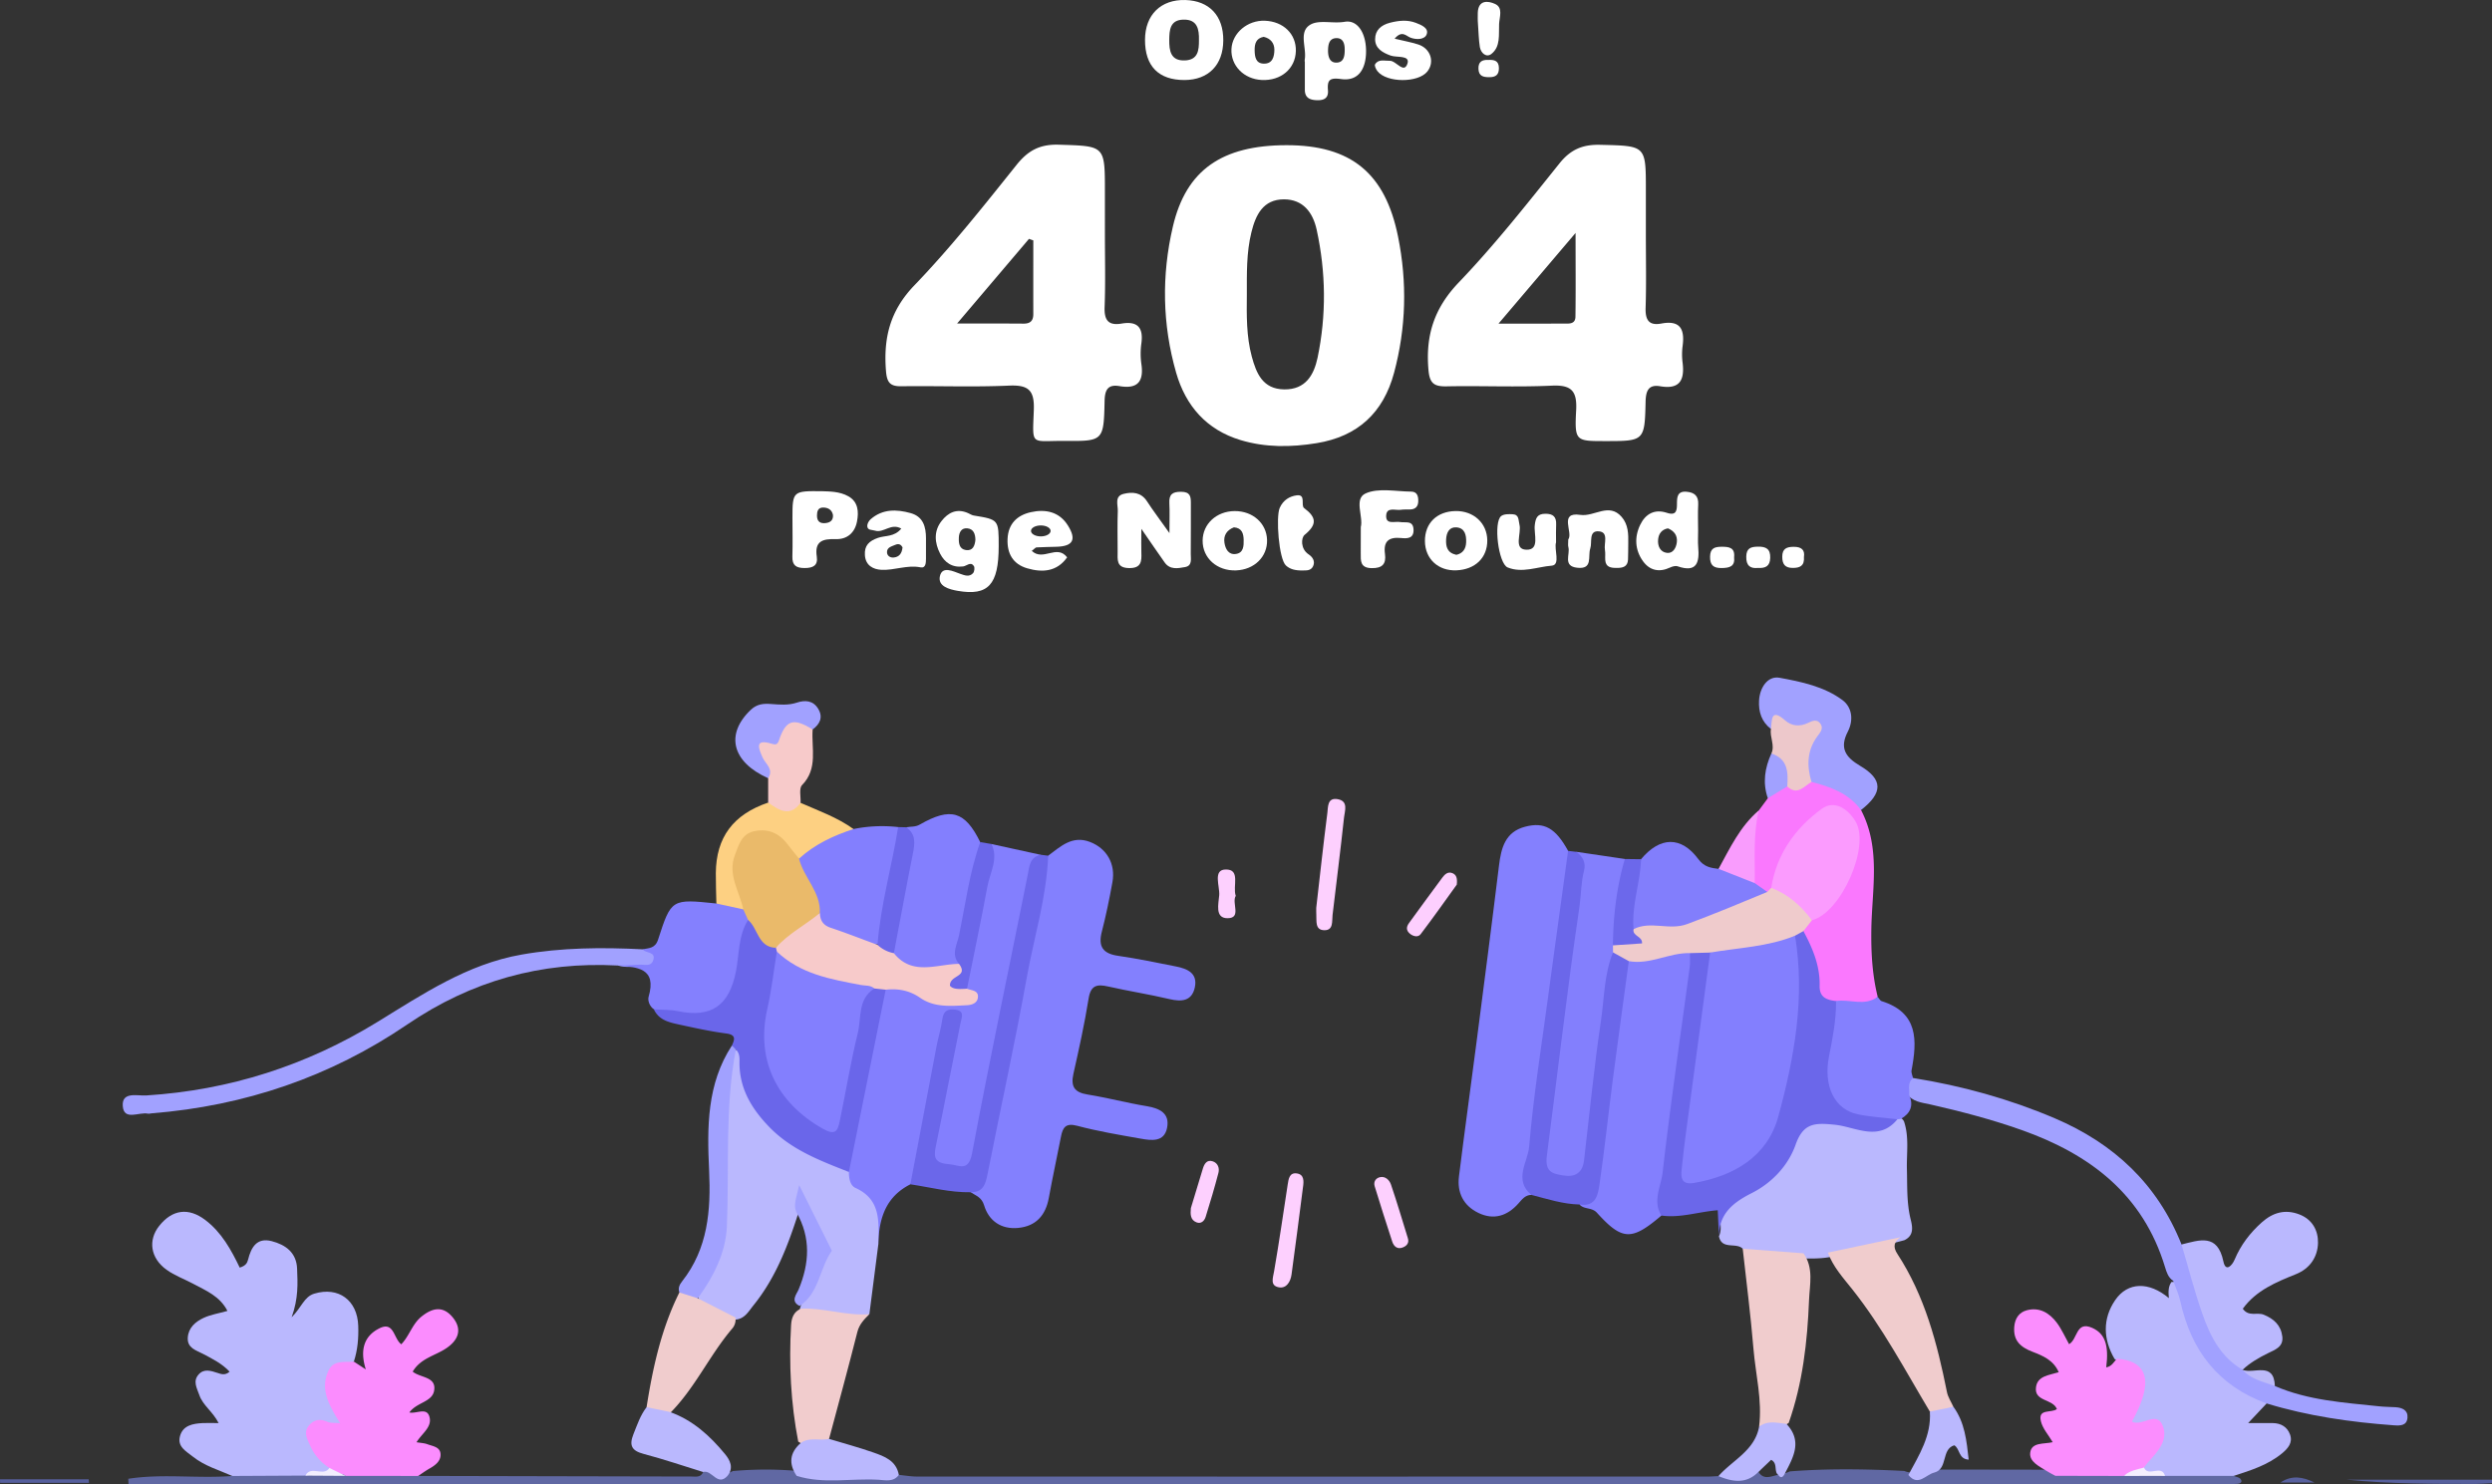 <svg id="_404" data-name="404" xmlns="http://www.w3.org/2000/svg" viewBox="0 0 2658.62 1583.53"><rect x="0" y="0" width="2658.62" height="1583.53" fill="#333333" stroke="none"/><defs><style>.cls-1{fill:#fff;}.cls-2{fill:#8380fe;}.cls-3{fill:#bab8fe;}.cls-4{fill:#8480fe;}.cls-5{fill:#837ffe;}.cls-6{fill:#6b67ea;}.cls-7{fill:#6068a3;}.cls-8{fill:#fb8cfe;}.cls-9{fill:#6a66ea;}.cls-10{fill:#837ffd;}.cls-11{fill:#a1a1ff;}.cls-12{fill:#fa78fe;}.cls-13{fill:#f0cccd;}.cls-14{fill:#827efc;}.cls-15{fill:#f1cccd;}.cls-16{fill:#fdd082;}.cls-17{fill:#f7caca;}.cls-18{fill:#edc8cb;}.cls-19{fill:#fdd0fe;}.cls-20{fill:#6c68eb;}.cls-21{fill:#f99cfd;}.cls-22{fill:#fdcffe;}.cls-23{fill:#57609d;}.cls-24{fill:#565f9d;}.cls-25{fill:#bcbaf9;}.cls-26{fill:#58619f;}.cls-27{fill:#f1edfe;}.cls-28{fill:#fb8dfe;}.cls-29{fill:#f3eefe;}.cls-30{fill:#efcbcc;}.cls-31{fill:#eaba6a;}.cls-32{fill:#fb9bfe;}</style></defs><path class="cls-1" d="M1652.34,401.63c-13.68-67.66-50.13-97.56-118.88-97.52-69,.05-107.24,26.48-121.34,86.84-12.15,52-11.29,104.43,3.51,156,10.2,35.46,32.51,60.85,68.57,71.79,26.65,8.07,54,7.77,81.38,3.3,43.83-7.16,71.05-32.47,82.5-75C1661,498.89,1662.19,450.41,1652.34,401.63Zm-85.85,129.25c-3.91,18.44-12.8,34.07-35.54,33.81-23-.27-29.82-17.19-34.64-35-5.86-21.7-5.51-44.09-5.29-66.36,0-22.26-.52-44.57,4.9-66.44,4.56-18.53,12.54-34.94,34.68-35,20.48,0,30.9,14.11,34.89,32.29C1575.39,439.56,1576,485.35,1566.49,530.88Z" transform="translate(-160.82 -149.19)"/><path class="cls-1" d="M1378.48,537.34a79.53,79.53,0,0,1,0-21.52c2.35-16.84-3.77-24.31-21.09-21.36-14.19,2.39-18.66-3.69-18.1-17.83,1-25.91.31-51.87.31-77.82V353.46c0-49.35,0-48.31-49.09-49.87-20.22-.61-32.81,6.08-45.22,21.61-35.11,43.88-70.14,88.11-109,128.51-26.21,27.26-33.11,56.51-30.21,91.75,1.05,12.32,4.73,16.06,16.63,15.88,38.19-.52,76.47,1,114.57-.69,20.79-.91,27.26,4.9,26.48,26-1.39,39.32-4,32.72,32.94,33,41.18.34,41.66.08,42.57-42.58.26-12,3.56-18,15.93-15.88C1374.79,564.55,1381.26,556,1378.48,537.34Zm-125.6-42.83c-22-.18-44.05-.09-71-.09,27.56-32.42,52.12-61.37,76.73-90.36,1.52.57,3.08,1.13,4.6,1.65,0,26.17-.05,52.34,0,78.51C1263.26,491.34,1260.13,494.55,1252.88,494.51Z" transform="translate(-160.82 -149.19)"/><path class="cls-1" d="M1955.92,518.51c2.38-17.62-2.13-27.95-22.66-24.09-13.58,2.52-17.23-4.12-16.79-17,.82-25.91.26-51.87.26-77.82V352.07c0-48,0-47.13-48.35-48.35-18.92-.52-31.77,4.78-43.83,19.83-34.68,43.23-69.1,87-107.42,127-26.3,27.47-35.5,56.59-32.37,93,1.21,14.36,5.59,18.14,19.18,17.88,37.45-.74,75,1,112.4-.74,21.23-1,27.13,5.81,26,26.47-1.73,32.64-.43,32.68,30.69,32.68,42,0,42.44,0,43.4-41.92.26-11.59,3-18.75,15.62-16.58,21.49,3.65,26.09-7.29,23.83-25.52A69.31,69.31,0,0,1,1955.92,518.51ZM1841.6,487.09c-.08,8.37-7.25,7.37-12.8,7.37-21.4.09-42.79.05-69.27.05,28.3-33.29,53.21-62.63,82.2-96.74C1841.73,431.14,1842,459.14,1841.6,487.09Z" transform="translate(-160.82 -149.19)"/><path class="cls-2" d="M1279.08,1062.22c13.21-9.7,25.5-21.89,44.42-14.72,17.92,6.8,27.71,23.31,24.12,43.06-3.2,17.66-6.78,35.29-11.28,52.66-4.18,16.06,1.15,23.56,17.55,25.89,20.6,2.93,41,7.32,61.46,11.31,12.19,2.38,23.41,7.15,20.19,22.31-3.11,14.59-13.88,15.63-27,12.53-21.67-5.13-43.75-8.51-65.47-13.45-12-2.72-18.58-1.32-20.86,12.9-4.32,26.92-10.2,53.61-16.19,80.22-3,13.46.91,19.86,14.88,22.11,21.27,3.43,42.19,9,63.44,12.49,13.94,2.32,24.69,7.77,21.57,23.19s-16.75,13.47-28.23,11.42c-22.63-4-45.4-7.78-67.58-13.68-12.32-3.27-15.44,1.7-17.36,11.55-4.27,21.84-9,43.6-13,65.49-3.4,18.58-13.8,30.1-32.64,31.92-18,1.73-31.31-7.32-36.38-24.14-2.63-8.74-8.81-10.19-14.38-14,8.67-11,12.5-23.75,15.17-37.35,19.64-100,40.06-199.8,59.89-299.75C1273,1076.55,1273.17,1068.38,1279.08,1062.22Z" transform="translate(-160.82 -149.19)"/><path class="cls-3" d="M408.7,1724.12c-14.24-6.34-29.4-10.54-42-20.56-7.46-5.94-16.9-10.69-13.87-21.9,3.15-11.65,13.78-13.43,24.23-14,4.91-.24,9.84,0,17,0-6.14-12.23-16.65-18.68-20.51-29.7-2.65-7.56-7.24-14.92-.84-22.15,5.73-6.47,13-4,20.11-1.7,3.88,1.27,8.15,3,12.95-1.31-8-8.55-18.13-13.59-28.14-18.88-7.43-3.93-17.21-6.17-16.47-17.47.69-10.55,8.16-16.92,16.69-20.94,7.51-3.54,16.07-4.85,25.61-7.54-8-15.71-22.81-21.58-36.38-28.87-9.51-5.1-20-8.83-28.61-15.08-17.28-12.46-19.89-31.63-7.75-46.82,14-17.57,31.23-19.72,49-6.33,17.58,13.25,27.84,32.16,36.85,50.89,6.34-1.89,8-4.89,8.92-8.51,3.26-13.19,9.4-23.82,25.19-19.73,14.71,3.82,26.44,12.11,27.11,29.38.62,15.76,1.52,31.6-5.84,51.9,10.68-10.66,13.32-22,24.15-25.25,25.74-7.78,46,6.92,46.91,34.26.44,13.06-.58,25.84-4.69,38.3-30.13,17.35-30.54,17.88-15.15,53.77,4.33,10.1,2.78,14.3-8.37,15.83-23.13,3.17-25.1,8-12.23,27,4,5.85,10.26,10.3,11.08,18.1-7.68,13.33-23.06,3.63-32.78,11C456.83,1726.46,432.37,1732.84,408.7,1724.12Z" transform="translate(-160.82 -149.19)"/><path class="cls-4" d="M1794.57,1424.18c-6.57.11-10,4.81-13.83,9.16-11.78,13.23-26.13,18-42.61,10.1-16.1-7.76-23-21.74-20.78-39.16,5.93-47.78,12.56-95.47,18.73-143.22,8.11-62.7,16.28-125.4,23.93-188.17,2.3-18.94,6.7-36,27.79-41.55,20.81-5.48,32.68,1.62,46,25.78,6.63,13.29,2.1,26.92.27,40.08-13.88,99.59-25.36,199.49-39,299.11C1793.72,1405.71,1795.81,1414.92,1794.57,1424.18Z" transform="translate(-160.82 -149.19)"/><path class="cls-5" d="M1132.07,1412.9c-26.61,13.35-33.67,37.09-34.23,64.28-6-24.67-13.39-48.48-33.63-66-3-2.59-2.64-8.05-2.78-12.42,9.89-60.3,23.25-119.93,35.1-179.85a30.84,30.84,0,0,1,6.13-13.61c13-10.14,25.84-5.71,38,1.44,12.92,7.57,26.59,10.21,41.35,9.52,10.31-.48,12.62-4.75,7.83-13.58,5.29-51.78,18.2-102.11,28.72-152.89l52.62,11.51c-6.27,14.67-9.4,30.16-12.58,45.71-18.35,89.7-35.12,179.71-53.81,269.34-2.88,13.81-7.26,24.8-25.16,22.63-22.88-2.78-29.24-9.88-25.06-32.75,6.48-35.46,14.06-70.71,20.92-106.1,1.33-6.9,4.38-13.77,1.59-22-8.6,4.28-7.77,12.74-9.13,19.54-7.79,38.87-16.12,77.64-23,116.71C1142.66,1387.69,1141,1401.63,1132.07,1412.9Z" transform="translate(-160.82 -149.19)"/><path class="cls-3" d="M1066.46,1399.76c0,6.7,1.27,14.36,7.06,17,27.86,12.61,24.66,37,24.32,60.45q-4.75,37.11-9.52,74.25c-23.15,10.07-46,1.93-69-.92a12.47,12.47,0,0,1-5.3-3.91c3.64-14.46,10.53-27.88,18.06-40.32,9.86-16.3,9.08-30.28-.73-45.63-5.68-8.89-9.51-18.93-14.64-28.5-4.32,3.71-2.48,8.69-4.5,12.38-11.15,34.72-24.14,68.5-47.46,97.35-5.39,6.67-9.38,14.49-19.25,15.36-16.08-5.11-34.94-6-40.8-26.74,30.14-51.93,27.64-109,25.69-165.82-1.08-31.37,6.7-61.24,11.8-91.59,8.92-10.53,11.35-.17,11.76,4.92,5,61.55,46.87,89.83,98.13,109.86C1058.29,1390.29,1064,1393,1066.46,1399.76Z" transform="translate(-160.82 -149.19)"/><path class="cls-3" d="M2020.06,1481.6c-7-7.11-22.4,1.6-25.36-13.3,2.63-5.47,1.84-11.38,1.34-17-1-11.48,3.09-18.72,13.77-23.88,30.19-14.59,52.87-37,65.9-68.19,6.09-14.53,16.68-18.75,31-16.87,10.69,1.4,21.6,2.13,32,4.37,16.93,3.64,32.51,1.65,47.93-5.34a8.09,8.09,0,0,1,5.54,4.51c5.58,16.76,2.59,34,3.05,51.09.47,17.85-.36,35.7,4,53.3,2.08,8.36,3.58,17.3-6.76,22.24-27.1,7.22-54.3,14.1-82.09,18.4-8.77,1.33-17.58,1.18-26.4,1.06C2062.16,1491.84,2039.77,1494.92,2020.06,1481.6Z" transform="translate(-160.82 -149.19)"/><path class="cls-3" d="M2579,1646.72l-19.72,20.94c10.11,0,18.21-.07,26.3,0,8.72.1,15.47,4.13,18.38,12.21,3.14,8.74-2.15,14.82-8.58,20.14-15.08,12.45-33.3,18.08-51.41,24-22.36,8.69-45.53,2.63-68.27,3.78-8.33-6.86-22,.32-28.76-10.8-1.26-10.55,7.43-16.55,11.46-24.68,8-16.11,5.94-20.15-11.24-21-18.1-.89-19.24-2.72-11.4-18.3,14.16-28.12,10.25-39.21-19-53.75-12.25-21.07-12.91-42.93.66-62.81,13.36-19.58,36.13-19.94,57.27-2.14-.63-6.75-.7-12.49,2.82-17.27,15.33-.57,12.48,12.84,14.55,20.76,10.24,39.23,29.79,71.39,65.09,93C2564.81,1635.51,2575.75,1636,2579,1646.72Z" transform="translate(-160.82 -149.19)"/><path class="cls-5" d="M1933.32,1446.21c-31.69,27-41.72,26.92-68.7-2.88-5.64-6.24-13.79-3.33-18.64-8.9,11.19-10.27,15-23.39,16.79-38.15,8.2-66,17.39-131.93,25.35-198,1.12-9.31,2.05-18.59,9.45-25.55,22.16-4.16,43.53-14.89,67-8.12,4.88,6.15,5.08,13.36,4.16,20.59-10.89,85.73-21.31,171.53-33.7,257.07A13.46,13.46,0,0,1,1933.32,1446.21Z" transform="translate(-160.82 -149.19)"/><path class="cls-6" d="M1933.32,1446.21c-9.75-15.49-.4-31.14,1.3-46,8.36-73.11,19.1-146,28.86-218.91.67-5,.22-10.08.29-15.12,6.32-6.8,13.55-6.16,21.12-2.57,7.81,8.05,4.34,17.54,3.18,26.62q-12.25,95.4-24.47,190.79c-2.93,22.78.52,25.58,23.16,18.92,37.29-11,61.41-36.34,69.28-73.25,11.85-55.55,22.07-111.7,16-169.14a24.78,24.78,0,0,1,.71-8.57c1.87-5.07,5.34-7.72,10.91-7.15,17.21,9.82,19.78,27.68,22.52,44.39,2.1,12.79,6.36,23.3,15.93,31.79,6.95,18.78-.63,37-3,55.18-5.44,42.6,2.1,54,44.23,62.5,7.56,1.51,16.07.84,21.72,7.82-19.78,24.38-44.86,8.09-66.29,5.87s-33.94-2.37-42.27,21.18c-7.94,22.48-25.33,40.83-46.74,51.66-20.21,10.23-34.85,21.94-35.07,46.09-.41-9.14-.83-18.27-1.26-27.75C1972.63,1442.18,1953.41,1449.09,1933.32,1446.21Z" transform="translate(-160.82 -149.19)"/><path class="cls-7" d="M2547.47,1732.53c-5,.27-10.1.16-15.15.16l-2210.88,0H297.91c-.07-1.87-.15-3.74-.23-5.6,36.72-5.7,74.13-.06,111-3l77.92-.4c14.57-2.15,29.22-3.69,43.73-6.27,18.35-.56,36.7-.36,55,0,7.7.15,15.71.07,21.55,6.62q145.56.35,291.12.64c4.76,0,10.37,1.39,13-4.82,10.35-6.33,21.23,5,31.62-1a391.67,391.67,0,0,1,68.32-.17c36.06,6.79,72.65.16,108.81,4.25,6.44.61,12.87,1.76,19.3,1.77q422.13.12,844.25,0c3.61,0,7.21-.31,10.81-.48,13.94-2.4,28.58-.37,41.92-6.63,1,0,1.94,0,2.9.07l-2.12,2c5.8,9.24,13.7,4.59,21.12,3.19l0,0a5.78,5.78,0,0,1-1.29-1.38,6.4,6.4,0,0,1-.72-1.46c.73.17,1.45.36,2.18.55a9.8,9.8,0,0,0,7.07.57,40.49,40.49,0,0,0,5.28-1.93c40.68-3.17,81.34-2.53,122-.45a22.74,22.74,0,0,0,5.82,1.58c9.92,1.37,19.59-3.51,29.49-3.09h2.44c41.2,0,82.36.18,123.54.15q36.48-.53,72.95,0c14.8,1.13,29.32,4.14,43.92,6.63H2544c2.51,1.11,6,1.54,7.31,3.47C2553.62,1730.94,2550.43,1732.37,2547.47,1732.53Z" transform="translate(-160.82 -149.19)"/><path class="cls-8" d="M607,1724.07l-77.29-.08c-5.06-4.35-14.23-.22-17.41-8.44a53.36,53.36,0,0,1-20.7-24.13c-3.14-7.21-7.57-14.25-.6-21.84,5.81-6.33,12.12-6.32,19.53-3.12,3,1.3,6.82.81,13.21,1.41-11.59-18.79-22.11-36.3-12.25-56.57,5.42-11.16,17.18-8.28,26.93-9.18l12.68,8.28c-6.39-20.11-2.38-35.63,14.84-44,15.34-7.44,14.82,11.27,23,17.19,8.66-9,11.68-21.61,21.56-29.57,12.16-9.8,23.5-11.52,33.7,1.33,10.67,13.45,4.4,24.8-7.68,32.76-11.78,7.77-27,10.46-35.39,24.63,7.94,6.78,25.57,5.12,22.83,20.42-2.18,12.18-18.56,12.25-26.39,23.17,7.64,1.68,18.59-6,21.46,4.77,2.93,11-8,17.42-13.82,27,4.8.83,8.36.91,11.51,2.1,5.81,2.18,14,2.82,14.13,11,.14,7-5.41,11.31-11.31,14.71C615.13,1718.36,611.1,1721.32,607,1724.07Z" transform="translate(-160.82 -149.19)"/><path class="cls-9" d="M1066.46,1399.76c-30.64-12.16-61.33-23.5-85.26-48.36-19.39-20.15-32.1-42-31.43-70.44.11-4.38-.44-8.63-3.9-11.88a5.94,5.94,0,0,1-4.24-4.26c3.1-6.63,4.57-11.48-6-12.87-16.33-2.15-32.51-5.66-48.62-9.18-11.12-2.44-22.89-4.41-28.57-16.52,8.56-8.2,18.63-4.88,28.35-3.58,30.52,4.08,44.61-6.15,52.63-36,5.09-18.92,1.69-40.24,15.63-56.71,10.2-2.94,13.17,5.56,17.24,11.46,5.21,7.56,12.87,12.57,18.67,19.44a21.66,21.66,0,0,1,2.53,6.23c1.66,22.71-6.6,44-10,65.94-7,46,8.75,82,46.84,108.29,14.9,10.29,18.91,8.78,23.24-9,8.88-36.4,13.61-73.66,22.54-110.06,2.35-9.58,3.79-20.53,17-22.21,5-.12,9.55.66,12.63,5.12Q1086.12,1302.49,1066.46,1399.76Z" transform="translate(-160.82 -149.19)"/><path class="cls-6" d="M1898.55,1174.76c-5.74,42.33-11.64,84.64-17.16,127-4.78,36.74-8.64,73.61-14,110.27-1.64,11.3-3.51,25.3-21.42,22.39-17.75-.33-34.45-5.93-51.41-10.24-19.27-16.17-3.66-35.24-2.29-51.81,4.33-52.41,12.74-104.48,19.76-156.66,7.12-52.88,14.47-105.73,21.72-158.59l8.69,1c16,3.48,14.6,15.55,13,27.2-10.57,78.52-19.75,157.22-30.46,235.72-2.53,18.55-5.18,37.1-6.69,55.76-.75,9.25.67,18.18,12.46,18.77,10.65.53,12.55-8,13.72-16.1,8.32-57,14-114.38,22.39-171.37,2.17-14.62.38-30.53,10.63-43.3C1887.69,1161.47,1894.59,1165,1898.55,1174.76Z" transform="translate(-160.82 -149.19)"/><path class="cls-10" d="M1881.68,1165.41c-9.5,23.37-9.25,48.58-12.86,72.93-7.32,49.41-12.18,99.19-18,148.83-1.61,13.76-9.75,18.4-22.53,16.23-11.74-2-19.4-3.81-17.13-21.28,11.51-88.46,21.71-177.09,34.7-265.37,1.87-12.68,1.59-25.64,4.86-38.25,2.18-8.43-1-15.43-8.3-20.41l51.87,7.66c5.44,19.22-3.36,37.46-4.19,56.29-.5,11.14-2.38,22.38-3.47,33.61C1886,1159.44,1884.71,1162.86,1881.68,1165.41Z" transform="translate(-160.82 -149.19)"/><path class="cls-11" d="M2579,1646.72c-51.53-18.74-80.55-56.37-92.08-109-1.64-7.49-5-14.6-7.61-21.89-5.3-3.4-7-9.07-8.68-14.52-23.45-77.59-80-120.47-153-146.34-32-11.35-64.78-19.89-97.86-27.4-9.05-2-18.79-2.71-24.7-11.56-1.54-7-4.17-14.53,6.68-16.56,52.07,8.32,102.46,22.22,151.08,42.92,63.27,26.95,109.66,70.3,135.37,134.67,11.73,10.2,13.88,24.91,17.38,38.64,9,35.27,23.51,67.55,47.76,95.07l.13.12c10.74,7.15,26.34,4.59,34.32,17.22,35.57,15.45,73.72,17.68,111.52,21.7,5.71.61,11.48.6,17.22.94,7.19.43,13.42,3.21,12.74,11.23-.73,8.58-7.7,8.58-14.71,8.06C2668.63,1666.66,2623.24,1660.2,2579,1646.72Z" transform="translate(-160.82 -149.19)"/><path class="cls-12" d="M2119.65,1217.33c-9.88-1.11-17.82-3.75-17.53-16.33.48-21.18-7.43-40.07-17.32-58.28-.84-7.55,4.21-11.39,9.47-15.11,27-18.18,38.1-46.09,45.06-75.86,3.16-13.48-1.72-26.18-14.71-33.14-13.68-7.34-23.38,1.34-31.89,10.6-18.22,19.81-32.44,42-39.52,68.38a10,10,0,0,1-8.35,5.27c-8.29-1.33-13.09-6.61-16-14-2.69-25.56-7.21-51.35,8.36-74.89l9.67-13.05c4.05-8.86,11.27-13.34,20.61-14.92,10.21,2.26,18.6-4.37,28.09-5.8,20.79,5.21,43.6,7.36,50.7,33.33,21.34,40.79,11.65,84.6,11,127.16-.36,24.6.91,48.42,6.78,72.13C2152,1226.75,2141.1,1227.86,2119.65,1217.33Z" transform="translate(-160.82 -149.19)"/><path class="cls-6" d="M1132.07,1412.9q14-73.71,27.94-147.41c1.88-9.84,4.89-19.48,6.26-29.37,1.22-8.82,6.38-10.55,13.61-9.61,10.41,1.35,7,7.87,5.65,14.46-8.73,42.74-16.84,85.6-25.71,128.3-2.48,11.92-4.41,20.86,12.77,22.07,11.74.83,21.41,9.17,25.4-12.1,18.57-99.08,39.5-197.72,59.28-296.57,1.88-9.4,2.06-18.94,13.94-21.42l7.87,1c-1.71,44.46-15.1,86.92-22.9,130.32-12.6,70.06-28,139.61-41.78,209.47-2.16,11-4.87,19.49-18,19.3C1174.51,1421.75,1153.46,1416.06,1132.07,1412.9Z" transform="translate(-160.82 -149.19)"/><path class="cls-3" d="M2553.35,1610.8c-23.29-13.48-34.62-36-42.95-59.78-8.49-24.27-14.88-49.26-22.19-73.93,19.15-4.65,38.37-12.18,44.67,18.14,2.42,11.69,9.27,4.44,12-2.08,6.56-15.58,16.47-28.5,29-39.7,11.8-10.5,24.78-14.19,39.82-8.52,14,5.28,20.39,17.23,20.1,30.47-.33,15-8.58,27.37-23.48,33.36-21.3,8.58-42.45,17.23-56.75,36.89,6.19,8.89,15.28,3.5,22.27,6.33,10.91,4.42,18.4,11.29,19.88,23.25,1.41,11.39-8,14.21-15.55,18C2570.56,1598,2561.26,1603.32,2553.35,1610.8Z" transform="translate(-160.82 -149.19)"/><path class="cls-11" d="M820,1179.43c-82-4.43-156.47,16.48-224.66,62.89-82.06,55.86-173.4,86.9-272.49,94.81-1.44.12-2.95.62-4.3.35-9.43-1.93-25.52,7.9-26.74-8s15.61-10.81,25-11.4c88.83-5.6,171-32,246.69-78.43,48.5-29.76,95.78-61.65,153.6-71.85,43-7.58,86.06-7.86,129.35-5.67,5.62,2.64,15.77-.5,14.88,10.52-.87,10.79-9.69,8-16.2,8C836.7,1180.53,828.22,1181.88,820,1179.43Z" transform="translate(-160.82 -149.19)"/><path class="cls-5" d="M1127.63,1031.91c4.82-.91,9.65-.12,14.48-2.89,33-18.91,48.19-14.34,64.49,18.73,3,20.45-5.22,39.26-8.8,58.71-4.48,24.42-9.21,48.79-13.63,73.23-37,13.54-53.42,10.64-72.91-12.83-4.16-21.22,5-40.76,8-61.07C1122.91,1081.25,1131.62,1057.32,1127.63,1031.91Z" transform="translate(-160.82 -149.19)"/><path class="cls-4" d="M820,1179.43c7.66-.29,15.33-.47,23-.92,5.27-.31,12.28,2.47,14.66-4.57,3.32-9.8-8.08-7.23-11.19-11.84,6.76-1.35,13.37-.87,16.43-10.34,14.07-43.59,14.43-43.47,62.24-38.51,10.36-4.78,19.94-.64,29.63,2.55,4.75,4,8.38,8.38,4.2,14.91-10.64,16.83-9.38,36.6-13,55-7.22,36.48-26.13,49.84-62,42.41-8.26-1.72-16.95-1.34-25.44-1.92-4.89-3.14-6.82-9.71-5.79-13.22C861.88,1181.73,840.37,1181.3,820,1179.43Z" transform="translate(-160.82 -149.19)"/><path class="cls-4" d="M2119.65,1217.33c14.71-2.34,30.52,6,44.41-4.53,1.4,1.59,2.51,4.1,4.23,4.64,39.36,12.36,37.87,42.06,31.88,73.91-.48,2.53,1,5.42,1.6,8.15-6.23,4.89-3.59,11.8-4.11,18,4.9,11.3,1.5,19.7-9,25.64-1.21.07-2.42.2-3.62.37-14.12-1.71-28.43-2.49-42.31-5.36-24.93-5.14-36.81-30.35-30.62-61.72C2116,1256.92,2119.81,1237.37,2119.65,1217.33Z" transform="translate(-160.82 -149.19)"/><path class="cls-13" d="M2020.06,1481.6l64.84,4.91c11.12,15.56,6.58,33.43,5.91,50.06-1.77,44.4-6.78,88.51-21.66,130.87-9.75,7.45-20.37,8.27-31.64,4.08,3.56-28.11-3.66-55.5-6-83.19C2028.57,1552.68,2024,1517.17,2020.06,1481.6Z" transform="translate(-160.82 -149.19)"/><path class="cls-5" d="M1071.37,1033.8a152.2,152.2,0,0,1,47.61-2.1c2.9,3.46,4.33,7.6,3.46,11.91-7.56,37.57-11.74,75.84-23.17,112.62-23.08,5.51-60.3-11.59-68.06-31.22-.69-13.84-7.89-25.32-13.69-37.32-3.36-6.94-7.17-13.82-5.89-22C1025.92,1044.53,1045.27,1032.83,1071.37,1033.8Z" transform="translate(-160.82 -149.19)"/><path class="cls-14" d="M2032.88,1091.52l13.43,9.39c0,2.16,0,4.83-2,5.75-42.67,19.69-84.14,43.9-134.21,36.26-3.62-.55-7-1.4-9.42-4.42-4.9-25.45-1.64-49.69,10.9-72.53,20.24-24.18,42.77-24.83,61.18,0,6.19,8.33,13.2,9.3,21.5,10.37C2009.75,1074.83,2023.28,1078.22,2032.88,1091.52Z" transform="translate(-160.82 -149.19)"/><path class="cls-11" d="M2146.25,1013.51c-13.1-17.93-32.52-24.74-52.82-30-18.45-18.15-3.82-35.43,3-57.8-16.86,8.35-30.33-10.5-46.24,1.3-10.06-7.63-13.34-18.37-12.71-30.23.72-13.81,9.21-26.72,21.87-24.4,23.25,4.27,47.68,9.33,67.18,23.87,10.27,7.66,11.93,21.46,5.69,33.53-9,17.37-2.78,27.2,12.94,36.48C2170,980.88,2169.69,995.3,2146.25,1013.51Z" transform="translate(-160.82 -149.19)"/><path class="cls-15" d="M1015.38,1545.57c24.57-1.16,48.3,8,72.95,5.86-5.48,5.53-10.71,10.69-12.82,19-9.64,38.13-20,76.07-30.17,114.08-10.37,7.74-21.15,10.9-32.93,2.89-7.95-41.14-10-82.66-7.6-124.43C1005.23,1555.69,1007.5,1548.74,1015.38,1545.57Z" transform="translate(-160.82 -149.19)"/><path class="cls-13" d="M905.28,1534.51,945.43,1555a14.74,14.74,0,0,1-3.54,11.94c-24.37,28.7-39.87,63.92-66.86,90.7-9.56,2.6-18.07,1.54-24.4-7,6.66-42.22,15.73-83.75,35-122.39C893.94,1524.7,900.35,1527.27,905.28,1534.51Z" transform="translate(-160.82 -149.19)"/><path class="cls-16" d="M1071.37,1033.8c-21.28,7-41.31,16.24-58,31.54-7.93,1.08-11.15-5.32-15.19-9.95-9-10.36-19.73-18.54-33.42-11.64-14.37,7.24-16.87,21.68-16.06,36.74.71,13.17,11.07,25,5.26,39.06l-28.86-6.3c-.2-10.82-.67-21.64-.59-32.45.3-38.14,18.52-62.55,55.88-75.23,11.53-.81,23,4.73,34.57.3C1034.17,1014.31,1054.11,1021.34,1071.37,1033.8Z" transform="translate(-160.82 -149.19)"/><path class="cls-11" d="M905.28,1534.51l-19.69-6.23c-1.57-4.58.08-8.21,2.94-11.85,27.63-35.09,30.8-75.8,28.8-118.43-2.16-46-2.45-92.19,24.3-133.17l4.24,4.25c-12,62.56-6.85,125.94-9.6,189C935.05,1486,922,1511.56,905.28,1534.51Z" transform="translate(-160.82 -149.19)"/><path class="cls-1" d="M1378.49,713.48c0,12.69-.22,19,0,25.22.39,9.42,0,16.88-13.16,16.65-13.77-.24-12.14-9.07-12.15-17.68,0-14.41-.38-28.84.17-43.23.25-6.51-3.81-15.83,6.25-18.28,9.26-2.25,18.58-1.81,24.87,7.89s13.18,18.75,24,34c0-14.66.37-23.26-.1-31.82-.5-9.31,3-12.36,12.55-12.29,9.72.06,10.43,5,10.39,12.21-.1,18,.11,36-.11,54-.07,5.38,1.88,12.69-6.06,14.13-7.6,1.37-16.06,3.12-21.75-4.87C1396.37,739.52,1389.51,729.41,1378.49,713.48Z" transform="translate(-160.82 -149.19)"/><path class="cls-1" d="M1425.53,149.22c-26.22-.78-43.1,15.79-43.14,42.44-.09,28.17,14.54,43,42.18,42.92,25.52-.13,41.15-16.05,41.32-42.18C1466.11,166.06,1451.05,150,1425.53,149.22Zm-.52,64.45c-15.32.6-16.84-10.29-16.76-21.92.09-10.55.87-21.22,14.89-21.61,15.06-.48,17.1,10.11,16.8,22C1440,202.77,1439,213.1,1425,213.67Z" transform="translate(-160.82 -149.19)"/><path class="cls-1" d="M1199.59,699.24c-2.06-.34-4-1.67-5.93-2.54-11.92-5.29-21.26-.74-28.43,8.53-8.43,10.9-7.29,23.24-1.48,34.65,4.82,9.47,12.88,15.23,24.61,13.71,3.82-.49,7.93-5.49,11.41-.48,1.15,1.65.64,6-.81,7.63-4,4.37-8.76,2.48-13.81.7-7.53-2.65-18.93-8.61-21.54,2.36s9.81,14.27,19.06,15.87c32.48,5.61,43.57-6.62,43.62-47.45C1226.33,703.58,1226.32,703.61,1199.59,699.24Zm-8.32,36.87c-7.14-1.08-7.74-7.46-7.48-13.38.25-5.54,2.74-10.3,8.8-9.82,7,.56,8.78,6.2,8.85,12.42C1200.82,731.58,1198.66,737.22,1191.27,736.11Z" transform="translate(-160.82 -149.19)"/><path class="cls-3" d="M850.63,1650.67l24.72,5.1c24.42,8.63,42.8,25.37,58.84,44.8,5.4,6.53,9.76,14.72,2.75,23.43-10.74,11.82-16.61-7-25.92-4.11-21.13-6.52-42.1-13.68-63.48-19.32-12.74-3.37-15.79-8.93-10.89-21.17C840.65,1669.42,844,1659.28,850.63,1650.67Z" transform="translate(-160.82 -149.19)"/><path class="cls-1" d="M1595.44,172.44c-12.63,2.17-27.13-2.39-36.54,3-13.11,7.51-3.87,24.65-6.12,37.37a17.45,17.45,0,0,0,0,2.17h.13V245c0,8.38,5.07,10.81,12.58,11.11,7.81.31,12.8-2.12,12.07-10.72-.91-11.28,2.17-13.45,14.36-11.8,17.45,2.3,25.35-9.81,26.22-26.6C1619.18,186.32,1610,169.92,1595.44,172.44ZM1586.15,216c-6.77-.13-8.42-6.38-8.51-12.46.09-6.68,1-13.76,9.38-13.67,7,.13,8.46,6.38,8.42,12.41C1595.44,208.89,1594.57,216.14,1586.15,216Z" transform="translate(-160.82 -149.19)"/><path class="cls-17" d="M1014.91,1005.87c-11.66,15.71-23.11,7.75-34.57-.3q0-13,0-26c-1.53-7.94-8.2-13.23-10.65-20.69-2.86-8.76-4.05-17.47,6.88-21.18,6.56-2.23,7.41-7.48,10.23-12.32,9.16-15.69,31.91-14.26,41,2.17-1.48,20.16,6,41.7-11.35,59.44C1013.11,990.48,1015.3,999.43,1014.91,1005.87Z" transform="translate(-160.82 -149.19)"/><path class="cls-1" d="M1066.1,678.85c-9.59-5.49-20.77-5.19-28-5.51-31.55-.4-31.83-.12-31.85,28.61,0,13.69.35,27.39-.07,41.07-.29,9.62,4.25,12.29,13.11,12.28s14.37-2.65,12.92-12.23c-2.5-16.51,6.36-19.06,20.08-18.61,12.26.4,20.51-6.69,22.83-18.83C1077.11,695.34,1076.42,684.75,1066.1,678.85ZM1042,707.29c-5.87.79-9.54-1.38-9.57-7.87,0-4.62,1.07-8.7,6.61-8.66,5.34,0,9.41,2.47,10.46,8C1049.83,704.38,1046.64,706.66,1042,707.29Z" transform="translate(-160.82 -149.19)"/><path class="cls-3" d="M1015.12,1688.88c9.32-6.67,20.26-2.1,30.22-4.34,15.69,4.76,31.55,9,47,14.42,12.1,4.21,24.65,8.75,27.42,24-5.76,7.9-14.35,5.61-21.79,5.17-29.07-1.73-58.56,4.86-87.26-4.17C1002,1711,1003.25,1699.26,1015.12,1688.88Z" transform="translate(-160.82 -149.19)"/><path class="cls-1" d="M1972.57,732.87c-.48-5.71-.07-11.5-.1-17.26,0-9.35-.41-18.72.09-28s-4-13-12.49-13.72c-9.7-.8-10.13,5.65-10.16,12.57,0,7.13-.43,13.34-10.79,9.91-13.07-4.33-22.83,1.16-28.44,12.82-6.34,13.18-5.6,26.91,3,38.85,7.15,9.88,17.26,12.14,28.75,6.76,2.44-1.14,5.83-2.14,8.14-1.35C1971.32,760.6,1974,749.2,1972.57,732.87Zm-22.81-5c-.74,6.08-4.18,12-10.49,11.26-7.19-.81-10.2-7.27-9.45-14.46.63-6.15,3.92-10.48,10.45-11.71C1947,715.75,1950.63,720.65,1949.76,727.92Z" transform="translate(-160.82 -149.19)"/><path class="cls-1" d="M1612.6,711.57c2.89-10.86-7.5-30.09,5-35.82,13.7-6.26,32.27-2.12,48.72-2,6.54,0,7.8,5.14,7.57,10.68-.21,5-2.79,7.94-7.84,8.33-3.56.27-7.22-.18-10.72.39-5.71.93-15.12-3.39-15.65,6.06-.58,10.16,9.12,6,14.72,7,5.81,1.06,14-2.19,14.47,8,.45,9.93-7.08,9.68-13.4,9.06-12.94-1.26-18.91,3.48-17.08,16.86,1.48,10.81-2.76,15.51-14.34,15.27-12.23-.25-11.53-7.88-11.5-16C1612.63,730.83,1612.6,722.23,1612.6,711.57Z" transform="translate(-160.82 -149.19)"/><path class="cls-1" d="M1288.16,732.6c17.34-.53,21.35-7.58,12.06-22.56s-24.11-17.82-39.72-14.31c-14.42,3.24-24.07,12.26-24.75,28.55-.66,15.72,5.94,26.9,20.89,31.29,16.33,4.79,31.84,3.66,42.66-11.67-11-14.34-25.59,4.65-37.73-6.93,3-2.22,4-3.62,5-3.68C1273.78,732.9,1281,732.82,1288.16,732.6Zm-27.41-16.91c0-3.22,4.68-5.84,10.46-5.84s10.47,2.62,10.47,5.84-4.69,5.85-10.47,5.85S1260.75,718.92,1260.75,715.69Z" transform="translate(-160.82 -149.19)"/><path class="cls-11" d="M1027.87,927.55c-20.76-12.77-28.64-10.31-36.06,11.75C990.22,944,988,944,984,942.78c-18.65-5.84-13.63,5.41-9.75,14.36,3.15,7.28,12.42,12.62,6.1,22.43-38.65-17.26-45.94-46.83-18.67-72.87,6.77-6.46,13.74-6.9,21.55-6.33,9.32.68,18.46,1.59,27.68-1.45,8.76-2.89,17.34-2.42,22.76,6.48C1039.19,914.48,1035.63,921.68,1027.87,927.55Z" transform="translate(-160.82 -149.19)"/><path class="cls-1" d="M1148.72,723.68c0-12.31-2.92-23.27-16.43-27-15-4.16-29.9-4.56-42.62,6.56-1.93,1.69-3.72,4.88-3.6,7.28.24,4.74,4.91,3.83,8.15,4.85,9.37,2.95,17.13-8.47,28.14-2.16-7.37,9.08-17,7.18-24.81,9.88-9.54,3.31-14.72,8.2-14,18.55.74,11,8.88,15.12,17.55,15.57,13.87.73,27.4-5.48,41.81-2.65,5.69,1.12,5.75-5,5.8-9.33C1148.77,738,1148.74,730.86,1148.72,723.68Zm-34.34,20.39c-3.85.41-7.24-1.81-7.26-5.75,0-5.18,5-6.07,8.75-7.75,4.1-1.83,6.38,0,7.83,2.6C1123.05,740,1119.91,743.48,1114.38,744.07Z" transform="translate(-160.82 -149.19)"/><path class="cls-1" d="M1833.93,724.86c5.51-7.48-10.62-29.77,12.87-26.28,15,2.23,30.51-13.49,44.07,2.14,7.2,8.3,7.26,18.31,7.07,28.43-.11,5.73,0,11.47-.26,17.19-.37,7.72-5.78,8.88-12,8.84-6.07,0-11.77-.57-12.29-8.48-.23-3.57.3-7.24-.32-10.72-1.27-7.07,4.29-18.87-6.39-19.84-11.36-1-7,11.68-9.28,18.37-2.79,8.28,3.25,22.44-14,20.47-15.49-1.76-7.28-14.2-9.34-22C1833.48,731,1833.93,728.73,1833.93,724.86Z" transform="translate(-160.82 -149.19)"/><path class="cls-6" d="M1183.94,1177.66c-8.83-10.22-1.93-20.72.11-30.7,6.78-33.22,11.11-67,22.55-99.2l12,2c7.71,16-1.6,30.46-4.36,45.37-6.74,36.45-14.43,72.72-21.74,109.07-7.39,6.9-14.74,5.64-20.31-1.68-5.41-7.13,1.36-11.79,5.58-16.35C1180.18,1183.52,1183.22,1181.48,1183.94,1177.66Z" transform="translate(-160.82 -149.19)"/><path class="cls-1" d="M1510.24,171.31c-18.48-.7-34.76,13.06-35.63,30.12-.91,17.7,13.2,32.16,32.29,33.11,20.53,1,35.94-12.06,36.42-30.94C1543.75,185.46,1530,172.05,1510.24,171.31Zm-1.39,45.78c-8.46-.3-9.37-7.5-9.5-14.23-.09-6.9,1.48-12.89,9.64-14.37,7.42,1.7,11.41,6.77,11.41,13.76C1520.36,209.54,1518.49,217.49,1508.85,217.09Z" transform="translate(-160.82 -149.19)"/><path class="cls-1" d="M1512.6,725.36c-.47-17.83-15.29-31-34.64-30.84S1444,708.27,1443.86,726c-.18,18.67,15.46,32.6,35.72,31.82C1499,757.05,1513.08,743.26,1512.6,725.36Zm-33.16,14.91c-8,1.19-11.25-5.34-12.29-11.85-1.25-7.85,2.5-13.61,10.07-16.55,8.49.65,10.28,6.49,10.42,13.35C1487.78,731.75,1487.54,739.06,1479.44,740.27Z" transform="translate(-160.82 -149.19)"/><path class="cls-1" d="M1713.66,694.49c-19.93.34-32.81,13-32.64,32.18.17,18.84,14.21,31.86,33.52,31.08,20.14-.81,33.2-13.52,33-32.1C1747.32,707.39,1732.94,694.16,1713.66,694.49ZM1725,727.83c-.27,7.33-3.75,11.92-10.46,13.38-9.73-2.1-11.28-8.65-10.92-16.39.34-7.19,3.29-13.5,11-12.92C1723.57,712.56,1725.29,720.05,1725,727.83Z" transform="translate(-160.82 -149.19)"/><path class="cls-1" d="M1820.91,727.87c-2.35,7.36,5.08,24.14-4.63,24.9-15.39,1.21-31.49,8.24-47,1.89-9.94-4.07-15.37-48.65-6.81-54.9,3-2.18,8.14-2.08,12.24-1.85,6.94.38,5.93,6.27,7.16,11.07,2.38,9.35-6.83,26.34,7.35,26.77,14.75.44,7.79-16.72,9-26.3.92-7.57,2.66-12,11.23-12.06,8.23-.08,11.91,3.19,11.57,11.4C1820.72,714.52,1820.91,720.26,1820.91,727.87Z" transform="translate(-160.82 -149.19)"/><path class="cls-1" d="M1648.69,190.46c9.38,2.25,17.34,3.69,25,6.11,13.33,4.22,18.08,18.69,9.89,28.93-9.82,12.29-43.44,12.15-53.24-.4-1.55-2-3.38-5.83-2.51-7.26,3.65-6,10.16-3.58,15.6-3.79,6.86-.27,15.14,14.35,18.92,3.06,3.13-9.37-11.36-6.22-18-8.65-8.56-3.14-16.51-7.6-16.46-17.51,0-9.54,6.4-15.12,16-17.54,9.31-2.34,18.29-3.33,27.45.15,6,2.29,14,5.64,11.53,12.26-2.09,5.65-10.76,6-17.3,3.54C1660.83,187.55,1656.63,181.12,1648.69,190.46Z" transform="translate(-160.82 -149.19)"/><path class="cls-18" d="M2050.2,927c1.16-9.56-.36-22.8,15.27-9,6.82,6,15.55,6.75,24.15,2.62,4.62-2.21,9.59-4.61,13.36.79,3.63,5.21-.36,9.46-3.25,13.38-11.17,15.13-11.43,31.58-6.3,48.76-8,4.59-15,14.93-25.83,4.84-6.92-11.11-8.71-24.7-17-35.14C2054.73,944.39,2048.62,935.74,2050.2,927Z" transform="translate(-160.82 -149.19)"/><path class="cls-6" d="M1097,1157.37c3.2-42.61,15.43-83.65,22-125.67l8.65.21c10.89,7.63,9.13,17.92,6.92,29-7,35.08-13.45,70.26-20.11,105.41C1105.31,1169.78,1099.07,1167.6,1097,1157.37Z" transform="translate(-160.82 -149.19)"/><path class="cls-19" d="M1565.08,1117.82c3.84-33.34,7.5-67.33,11.86-101.23.8-6.23-.17-16.68,11-14.67,11.72,2.12,7.54,12.41,6.79,19.41-3.71,34.69-8.15,69.31-12.23,104-.81,6.87,1.15,16.63-8.91,16.43s-8-9.91-8.45-16.8C1565,1122.77,1565.08,1120.61,1565.08,1117.82Z" transform="translate(-160.82 -149.19)"/><path class="cls-3" d="M2065.18,1721.16l-.74,1.41c-2,3.39-4.12,3.89-6.48.34l0,0a10.8,10.8,0,0,0-1.29-1.38,6.4,6.4,0,0,1-.72-1.46c-1.52-4.26.35-10.24-5.6-13.17L2039,1717.7l-2.12,2c-13,13.2-27.64,10.76-42.7,4.54,15-17.1,38.7-27.13,43.37-52.74,9.08-7,19.2-4,29.12-3,.15.15.29.31.43.46C2083.77,1687,2074.16,1704.09,2065.18,1721.16Z" transform="translate(-160.82 -149.19)"/><path class="cls-1" d="M1551,757.89c-8.36.2-13.87-1.3-18.28-5.3-7.56-6.84-10.89-51.89-6.61-61.51,3.81-8.56,10.8-12.35,18-13.34,10.41-1.44,4.19,10.7,8,13.56,13.29,9.91,14.07,17.51.57,28.59-3.94,3.22-4.36,15.1,4.09,20.7,4.64,3.07,7.24,7.48,5,12.6C1559.38,758.72,1553.48,757.7,1551,757.89Z" transform="translate(-160.82 -149.19)"/><path class="cls-19" d="M1550.89,1416.17c-4,31-7.9,61.95-12.17,92.88-1,7.52-5.29,15.19-13.41,13.76-9.73-1.71-6.49-9.79-5.2-17.22,5.34-30.76,9.78-61.68,14.52-92.55.89-5.8,1.82-12.67,9.34-11.83C1552.48,1402.15,1551.86,1409.87,1550.89,1416.17Z" transform="translate(-160.82 -149.19)"/><path class="cls-20" d="M1911.62,1066c-.84,25.08-10.24,49.25-8,74.65,5.26,4,14.56,6.27,11.84,14.9-2.48,7.86-11.28,6.54-18.08,6.9a23.59,23.59,0,0,1-15.77-4.5c.23-31.27,3.91-62.07,12.69-92.17Z" transform="translate(-160.82 -149.19)"/><path class="cls-21" d="M2032.88,1091.52l-38.59-15.23c12.2-22.22,23-45.39,42.89-62.34C2031.05,1039.55,2033.3,1065.61,2032.88,1091.52Z" transform="translate(-160.82 -149.19)"/><path class="cls-22" d="M1715,1093.1c-11.61,16.07-24.73,34.77-38.57,52.93-2.68,3.51-8,2.46-11.69-.78-4-3.52-3.55-7.25-.58-11.3,11.86-16.14,23.49-32.45,35.52-48.45,2.46-3.28,5.91-6.79,11-4.5C1714.21,1082.63,1715.85,1085.66,1715,1093.1Z" transform="translate(-160.82 -149.19)"/><path class="cls-19" d="M1662.7,1470c1.73,5-.62,8.32-5,10.14-6,2.5-9.83-.88-11.55-6.1-6.46-19.59-12.65-39.28-18.72-59-1.52-4.93,1.19-8.86,5.77-9.8,5.77-1.19,10,3.3,11.56,7.77C1651.2,1431.9,1656.79,1451,1662.7,1470Z" transform="translate(-160.82 -149.19)"/><path class="cls-23" d="M2819.44,1731.8c-5.68.27-11.36.77-17,.78-46,.06-91.94,0-138-4.5h155Z" transform="translate(-160.82 -149.19)"/><path class="cls-19" d="M1431.32,1438.26c4.12-13.6,8.41-27.89,12.79-42.15,1.58-5.11,4.32-9.78,10.51-7.76,5.47,1.78,7.43,7.23,6.1,12.32-4.13,15.79-8.79,31.46-13.65,47-1.32,4.25-4.83,7.77-9.76,5.8C1430.84,1450.94,1430.64,1445,1431.32,1438.26Z" transform="translate(-160.82 -149.19)"/><path class="cls-1" d="M1737.41,171.6c0-.19-.13-4.5,0-8.8.53-13.87,10.83-12.87,18.41-9.42,8.82,4,4.69,14,4.33,21.39-.54,11.2,1.8,24.17-8.26,32-5.28,4.13-11.22-.82-12.29-7.47C1738.37,191.56,1738.3,183.6,1737.41,171.6Z" transform="translate(-160.82 -149.19)"/><path class="cls-19" d="M1479.19,1105.09c-4.59,7.65,6.59,23.8-8.74,23.86-13.88.06-9.51-15.65-8.88-24.63.67-9.58-6.87-26.89,6.54-27.34C1484.87,1076.42,1475.61,1094.82,1479.19,1105.09Z" transform="translate(-160.82 -149.19)"/><path class="cls-11" d="M2050.59,953.19c17.87,5.81,18,20.19,17,35.14l-20.75,12.57C2041.09,984.45,2043.66,968.65,2050.59,953.19Z" transform="translate(-160.82 -149.19)"/><path class="cls-24" d="M255.76,1731.43H160.93l-.11-3.83h94.63Z" transform="translate(-160.82 -149.19)"/><path class="cls-1" d="M2036.49,755.19c-8.54.92-12.82-2.5-12.65-12.07.15-8.93,4.8-10.51,12.33-10.63,8.66-.14,13.56,2.27,13.23,12.07C2049.11,753.31,2044.4,755.62,2036.49,755.19Z" transform="translate(-160.82 -149.19)"/><path class="cls-1" d="M2010.89,743.72c1.12,10-5,11.43-13.08,11.59-8.87.18-12.8-2.94-12.59-12.28.2-8.85,4.9-10.41,12.22-10.43C2005.28,732.57,2011.94,733.3,2010.89,743.72Z" transform="translate(-160.82 -149.19)"/><path class="cls-1" d="M2085.38,743.44c.71,9.6-4.3,11.73-11.91,11.74-8.32,0-11.2-4-11.23-11.88,0-8.77,4.72-10.62,12.25-10.64C2082.76,732.63,2086.54,736,2085.38,743.44Z" transform="translate(-160.82 -149.19)"/><path class="cls-1" d="M1748.6,213.12c6.11-.23,11.2.51,11.35,8.59.13,7.43-3.61,9.89-10.37,9.83-6.18,0-11.15-1-11.45-8.84C1737.84,215.09,1741.92,212.83,1748.6,213.12Z" transform="translate(-160.82 -149.19)"/><path class="cls-25" d="M2587.8,1628.14c-12-4.6-25.24-6.78-34.32-17.22C2565.48,1615.54,2586.84,1601.54,2587.8,1628.14Z" transform="translate(-160.82 -149.19)"/><path class="cls-26" d="M2630,1731.07h-36.21C2605.77,1722.92,2617.79,1725.05,2630,1731.07Z" transform="translate(-160.82 -149.19)"/><path class="cls-27" d="M512.25,1715.55l17.41,8.44-43-.27C492.39,1712.29,506,1725.32,512.25,1715.55Z" transform="translate(-160.82 -149.19)"/><path class="cls-17" d="M1097,1157.37a35,35,0,0,0,17.49,8.92c19.76,24.55,45.67,11.59,69.5,11.37,10.48,14.31-10.14,11.59-9.69,23.31,3.36,4.3,10.86,3.58,18.24,3.21,4.93,2,12.72,1.61,11.51,9.77-.82,5.58-6.29,7.58-11.53,7.83-17.21.83-34.84,2.66-50-7.89-11.31-7.85-23.42-10.12-36.68-8.66l-12.18-1.3c-24.58,2.46-47.82-3.77-70.47-12-14.06-5.1-28.07-11.3-33.51-27.4-.34-1.35-.7-2.69-1.1-4,8.87-20.93,26.08-31.33,47-37.08.23,7.89,3.36,13,11.54,15.72C1063.82,1144.74,1080.32,1151.25,1097,1157.37Z" transform="translate(-160.82 -149.19)"/><path class="cls-11" d="M1014,1542.7c-10.42-5-3.21-12.66-1.18-17.56,11.62-28,13.18-55.34-2.29-82.41-3.64-7.86-.11-15.09,2.91-29l34,68.27c.31.63,1,1.62.72,2C1035.08,1502.51,1034.93,1528.65,1014,1542.7Z" transform="translate(-160.82 -149.19)"/><path class="cls-13" d="M2219.7,1655.42c-26.43-44.23-50.54-89.94-82.76-130.51-9.78-12.32-20.51-24-26-39.14l77.52-16.46c-7.1,4.72-8.32,10.3-3.5,17.67,29.43,45,42.62,95.78,53,147.63,1.09,5.46,4.51,10.44,6.85,15.65C2237.54,1657.35,2229.6,1661.15,2219.7,1655.42Z" transform="translate(-160.82 -149.19)"/><path class="cls-28" d="M2353.61,1723.93c-3.07-1.68-6.25-3.21-9.2-5.08-7.82-4.95-18.85-9.88-17.62-19.61,1.44-11.44,14.55-8.94,24-11.2-4.51-7.64-10.61-14.35-12.56-22.1-3.58-14.25,11.29-8.56,17-13.27-4.26-11-24.11-7.77-22.31-23,1.46-12.37,13.67-13,24.28-16.28-5.49-12.86-17.06-17.63-27.81-21.76-13.09-5-20.87-12-19.61-26.84.76-9,5.28-15.41,13.53-17.55,13.5-3.51,24.08,3,31.85,13.34,5.1,6.79,8.56,14.81,13.09,22.88,9.27-5.13,7.17-25.22,24.76-17.35,13.24,5.93,17.94,17.86,14.89,42.11,5.64-.91,8.12-5.53,11.29-9.31,34,2.63,39.43,25.38,16.15,67.17,10.6,5.86,26.22-12.12,32.8,4.33,6.34,15.86-5.82,28.26-16.08,39.59-1.44,1.59-2.6,3.43-3.89,5.16-4.91,8.32-14.92,4.41-21.42,8.93Z" transform="translate(-160.82 -149.19)"/><path class="cls-29" d="M2426.74,1724.07c6-5.83,13.92-6.83,21.43-8.93,4.44,10.6,18.8-3.81,22.43,8.88Z" transform="translate(-160.82 -149.19)"/><path class="cls-30" d="M1881.63,1157.92l31-2.08c.7-7.84-10.64-7.66-9-15.22,18.18-9.27,37.79,1.73,57.07-5.39,28.89-10.67,57.21-22.55,85.61-34.32l4.17-4.34c19.17-.45,37.56,14.16,43.43,34.49q-4.54,5.84-9.1,11.66l-8.92,4.9c-27.15,21.29-58.22,22.9-90.59,18l-21.53.57c-22.2-.57-42.57,12.66-65.22,8.58q-8.44-4.66-16.87-9.35C1881.66,1162.91,1881.65,1160.42,1881.63,1157.92Z" transform="translate(-160.82 -149.19)"/><path class="cls-5" d="M1985.3,1165.61c30.36-5.2,61.56-6.12,90.59-18,10.9,65.89-.73,130.32-17.9,193.09-11.65,42.58-47.28,63.4-90,70.76-16.14,2.78-13.55-9.7-12.68-18.23,2.45-24.21,6-48.3,9.21-72.43Q1974.85,1243.21,1985.3,1165.61Z" transform="translate(-160.82 -149.19)"/><path class="cls-3" d="M2219.7,1655.42l25.1-5.16c12.24,16.74,14.09,36.19,16.33,56.41-11.18-.71-9-11.47-15.36-15.31-14.13,4.22-6.51,25.05-21.16,29.07-9.16,2-17.25,15.42-27.8,2.62C2208.18,1701.77,2221.47,1681.14,2219.7,1655.42Z" transform="translate(-160.82 -149.19)"/><path class="cls-5" d="M989.61,1164.55c25.1,24,57.59,29.59,89.83,35.68,4.83.91,10.08,0,14.15,3.7-17.86,11.3-13.63,31.21-17.61,47.48-7.62,31.13-12.77,62.87-19.31,94.28-2.17,10.4-4.76,15.43-18.13,7.83-49.17-27.92-71.48-73.38-59.12-127.78C984,1205.61,986.28,1185,989.61,1164.55Z" transform="translate(-160.82 -149.19)"/><path class="cls-31" d="M1035.47,1123.45c-15.36,12.73-33.56,21.86-47,37.09-19.18-.73-18.82-20.82-29.63-29.83l-5-11.17c-4-19.18-17.07-36.83-8.95-58.08,4.17-10.9,7.12-22.46,20.57-25.34,14.94-3.2,26.75,2.18,35.82,14.23,3.85,5.11,8,10,12,15C1018.25,1085.64,1036.56,1100.86,1035.47,1123.45Z" transform="translate(-160.82 -149.19)"/><path class="cls-32" d="M2093.91,1131.06c-11.56-15.16-25.2-27.72-43.43-34.49,5.63-36,25.72-63.75,53.92-84.34,13.09-9.56,27.54-.64,36,13.43C2156.45,1052.13,2125,1123.32,2093.91,1131.06Z" transform="translate(-160.82 -149.19)"/></svg>